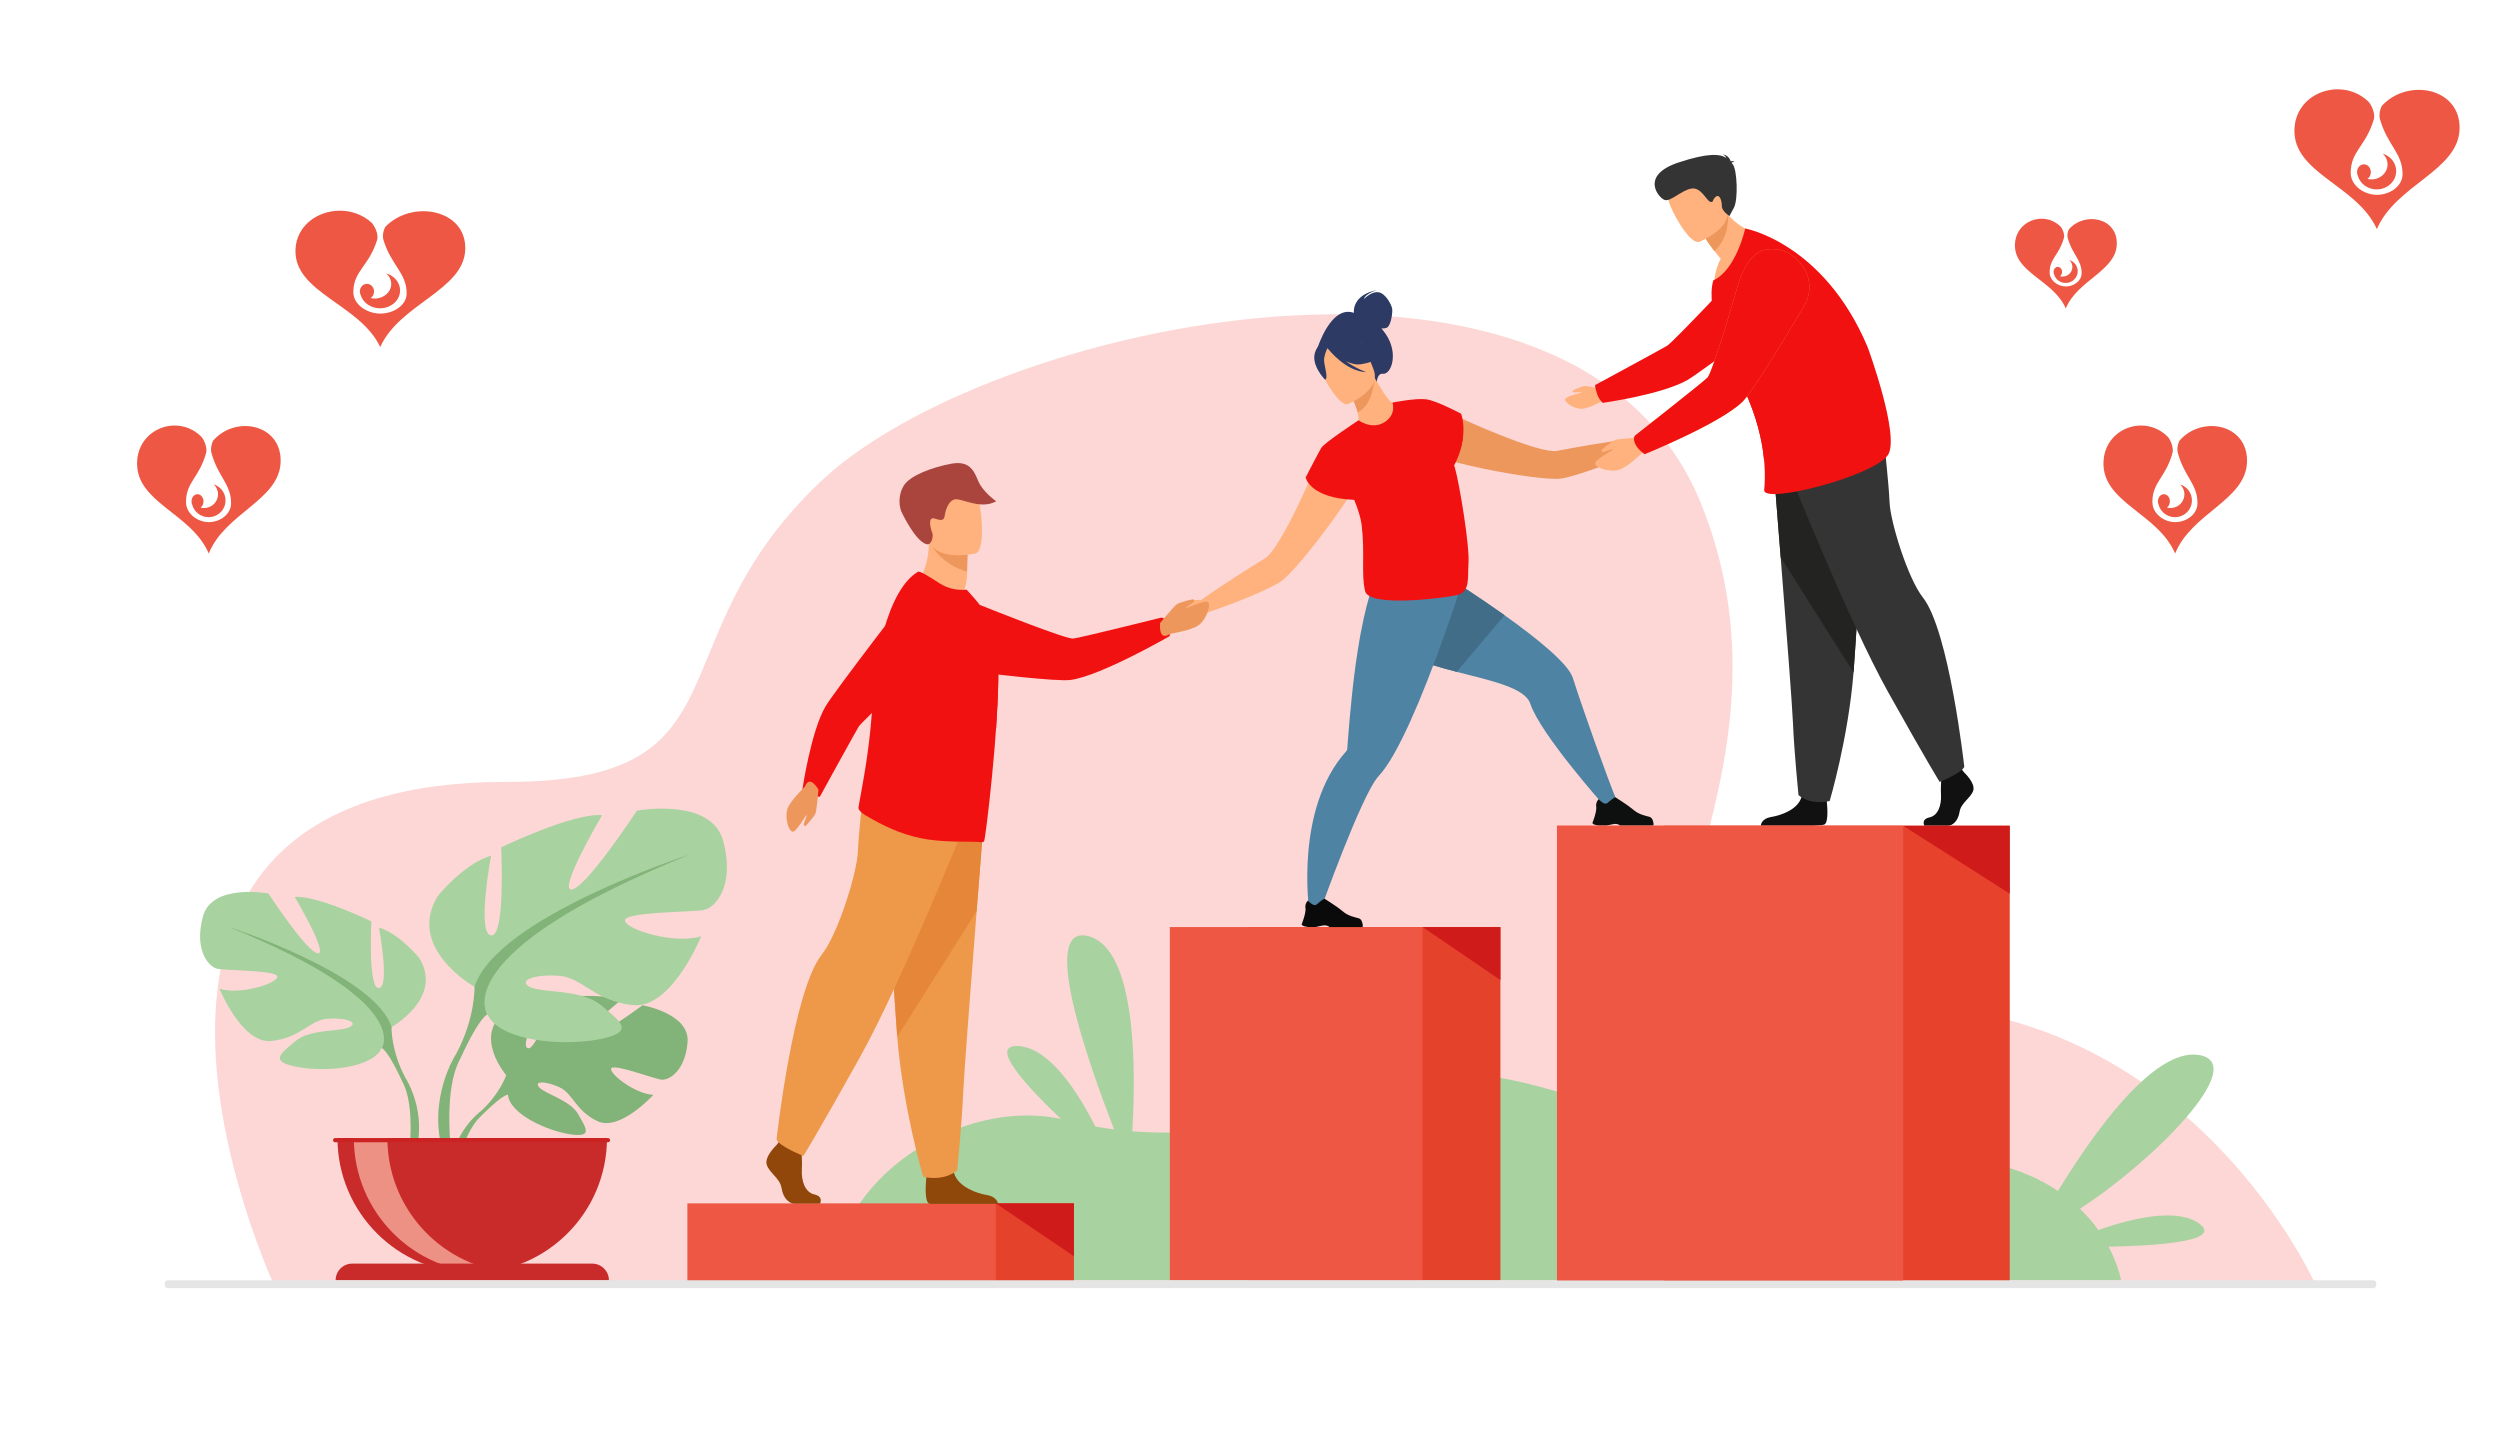 <svg width="2975" height="1700" viewBox="0 0 2975 1700" fill="none" xmlns="http://www.w3.org/2000/svg">
<g id="5236-ai 1" clip-path="url(#clip0_0_1)">
<path id="Vector" d="M327.6 1532.5C327.6 1532.5 44.9 930.5 602 930.5C896.4 930.5 775.1 765.3 975.3 574.2C1175.4 383 1875.3 230.3 2024.3 599.4C2173.3 968.5 1805.1 1248.8 2160.9 1200.7C2588.4 1142.9 2757.3 1532.5 2757.3 1532.5H327.6Z" fill="#EF120E" fill-opacity="0.17"/>
<path id="Vector_2" d="M2617.1 1456.1C2590.7 1436.8 2536.8 1449.8 2497 1463.7C2491.1 1455.4 2483.9 1446.8 2475.1 1438.4C2560.8 1383.2 2679.2 1265.4 2616.5 1255.4C2561.9 1246.8 2488.3 1352.8 2449 1417.3C2408.2 1389.8 2345.6 1369.6 2250 1376.6C2002 1394.8 1808.2 1234.8 1665.4 1288.2C1551.9 1330.6 1447.8 1354.4 1347.4 1346.2C1351.8 1272.9 1352.7 1129 1295.1 1114C1236.7 1098.9 1294 1262.4 1325.9 1344C1318.43 1343.07 1310.97 1341.93 1303.5 1340.6C1282.9 1299.9 1248.9 1246.6 1211.5 1244.8C1176.4 1243.1 1219.8 1291 1262.5 1331.5C1139.7 1305.8 994.1 1405.5 991.7 1523.5H2524C2524 1523.5 2521.3 1506.3 2509.2 1483.6C2568.5 1482.4 2645.7 1477 2617.1 1456.1Z" fill="#A8D29F"/>
<path id="Vector_3" d="M1484.8 1523.5H1785.5V1103.2H1484.8V1523.5Z" fill="#E5422C"/>
<path id="Vector_4" d="M1392.1 1523.5H1692.8V1103.2H1392.1V1523.5Z" fill="#ED5743"/>
<path id="Vector_5" d="M818 1532H1188V1432H818V1532Z" fill="#ED5743"/>
<path id="Vector_6" d="M1185 1529H1278V1432H1185V1529Z" fill="#E5422C"/>
<path id="Vector_7" d="M1692.8 1103.2L1785.5 1166.3V1103.2H1692.8Z" fill="#D01B1B"/>
<path id="Vector_8" d="M1185 1432L1278 1495V1432H1185Z" fill="#D01B1B"/>
<path id="Vector_9" d="M764.6 1196.3C764.6 1196.3 708.3 1238.1 697.4 1235.6C686.4 1233 738.5 1190.4 738.5 1190.4C718.9 1181 658 1186.9 658 1186.9C658 1186.9 637.7 1252.3 627.7 1247.2C617.7 1242 648.6 1190.2 648.6 1190.2C626.8 1188.8 600 1205 600 1205C563.4 1234 602.4 1279.5 602.4 1279.5C602.4 1279.5 594.9 1302 571.8 1322.6C571.8 1322.6 538.7 1347 536.4 1390.7L542.4 1391.2C542.4 1391.2 551.9 1350.5 569.2 1331.3C569.9 1330.6 570.9 1329.6 572.1 1328.4C574.9 1325.8 576.8 1323.8 578.2 1322.4C586.8 1314.1 598.7 1303.6 604.4 1302.5C604.4 1302.5 604.1 1301.5 604.1 1299.7C604.167 1300.57 604.267 1301.5 604.4 1302.5C606.3 1325.6 651 1345.7 678.5 1349.8C706 1353.9 697.5 1342.7 688 1325.9C678.5 1309.2 648.6 1301.7 641.7 1294C634.9 1286.2 649 1286.2 665.6 1293.8C682.1 1301.3 684.4 1321.5 711 1334.2C737.5 1346.9 777.5 1302.9 777.5 1302.9C756.3 1301.8 726.1 1278.8 727.2 1271.8C728.3 1264.7 778.5 1283.9 787.1 1284.8C795.7 1285.8 815.2 1275.1 818.2 1240.5C821.2 1205.9 764.6 1196.3 764.6 1196.3Z" fill="#82B378"/>
<path id="Vector_10" d="M465.9 1222.2C465.9 1222.2 528 1187.5 499 1140.2C499 1140.2 475.8 1111.3 451 1103.8C451 1103.8 464.2 1174.2 451 1175.9C437.7 1177.5 441.9 1096.4 441.9 1096.4C441.9 1096.4 376.5 1064.9 350.8 1067.4C350.8 1067.4 391.4 1136.1 378.1 1134.5C364.9 1132.8 319.3 1063.2 319.3 1063.2C319.3 1063.2 252.2 1050.8 241.5 1090.6C230.7 1130.3 248.1 1150.2 258 1152.7C268 1155.2 331.7 1154.3 330.1 1162.6C328.4 1170.9 285.4 1184.1 261.3 1176.7C261.3 1176.7 287.8 1242.1 322.6 1238.8C357.4 1235.5 368.2 1214 389.7 1212.3C411.2 1210.6 427 1216.4 416.2 1222.2C405.4 1228 369 1224.1 351.6 1238.9C334.2 1253.7 320.1 1262.8 352.4 1269.4C384.7 1276.1 442.7 1271.9 454.3 1247.1C465.9 1222.2 465.9 1222.2 465.9 1222.2Z" fill="#A8D29F"/>
<path id="Vector_11" d="M482.5 1282.7C465.1 1250.4 465.9 1222.2 465.9 1222.2C446 1159.3 272.1 1103 272.1 1103C493.2 1192.4 454.3 1247.1 454.3 1247.1C460.3 1250.6 469.2 1267.1 475.4 1279.9C476.3 1282 477.7 1285 479.8 1289.1C480.6 1290.9 481.3 1292.4 481.7 1293.5C493.1 1322 487.1 1371.1 487.1 1371.1L494 1373C509.3 1323.4 482.5 1282.7 482.5 1282.7Z" fill="#82B378"/>
<path id="Vector_12" d="M564.7 1174.3C564.7 1174.3 482.8 1128.4 521 1066.2C521 1066.2 551.6 1028 584.4 1018.2C584.4 1018.2 566.9 1110.9 584.4 1113.1C601.8 1115.3 596.4 1008.3 596.4 1008.3C596.4 1008.3 682.6 966.8 716.5 970.1C716.5 970.1 663 1060.7 680.4 1058.5C697.9 1056.4 757.9 964.7 757.9 964.7C757.9 964.7 846.4 948.3 860.6 1000.7C874.8 1053.1 851.8 1079.3 838.7 1082.6C825.6 1085.8 741.6 1084.7 743.7 1095.7C745.9 1106.6 802.7 1124 834.4 1114.2C834.4 1114.2 799.4 1200.5 753.6 1196.1C707.7 1191.7 693.5 1163.3 665.1 1161.2C636.8 1159 616 1166.6 630.2 1174.3C644.4 1181.9 692.4 1176.8 715.4 1196.3C738.3 1215.8 756.9 1227.8 714.3 1236.5C671.7 1245.2 595.3 1239.8 580 1207C564.7 1174.3 564.7 1174.3 564.7 1174.3Z" fill="#A8D29F"/>
<path id="Vector_13" d="M820.2 1017.1C820.2 1017.1 590.9 1091.3 564.7 1174.3C564.7 1174.3 565.8 1211.4 542.9 1254C542.9 1254 507.5 1307.6 527.7 1373L536.8 1370.6C536.8 1370.6 528.8 1305.7 543.8 1268.2C544.4 1266.8 545.3 1264.8 546.4 1262.4C549.2 1257 551 1253.1 552.2 1250.2C560.4 1233.4 572.1 1211.6 580 1207C580 1207 528.7 1135 820.2 1017.1Z" fill="#82B378"/>
<path id="Vector_14" d="M562 1514.7C650.5 1514.7 722.3 1442.9 722.3 1354.3H401.6C401.6 1442.9 473.4 1514.7 562 1514.7Z" fill="#C92B2B"/>
<path id="Vector_15" d="M601.4 1513.5C594.867 1514.3 588.233 1514.7 581.5 1514.7C492.9 1514.7 421.1 1442.9 421.1 1354.3H461C461 1436.2 522.2 1503.7 601.4 1513.5Z" fill="#EE9185"/>
<path id="Vector_16" d="M704.8 1503.7H419.1C408.2 1503.7 399.4 1512.6 399.4 1523.5H724.6C724.6 1512.6 715.7 1503.7 704.8 1503.7Z" fill="#C92B2B"/>
<path id="Vector_17" d="M723.5 1354.3H398.8C397.4 1354.3 396.3 1355.4 396.3 1356.8C396.3 1358.2 397.4 1359.3 398.8 1359.3H723.5C724.9 1359.3 726 1358.2 726 1356.8C726 1355.4 724.9 1354.3 723.5 1354.3Z" fill="#CB2323"/>
<path id="Vector_18" d="M1961.1 509.8C1956.5 509.1 1942.5 522 1942.5 522C1912.6 525.5 1868.8 533.4 1853.1 536.5C1841.9 538.6 1811.9 528.4 1782.6 516.6C1747.7 502.6 1713.8 486.5 1713.8 486.5C1694.5 485.5 1672.5 520.8 1711.8 543.3C1717.7 546.7 1740.3 552.5 1766.2 557.9C1801.9 565.2 1844.2 571.6 1858.5 569.4C1875.2 566.8 1922.5 549.5 1950.6 536.3C1950.6 536.3 1950.63 536.267 1950.7 536.2C1950.77 536.133 1950.87 536.1 1951 536.1C1952.7 535.3 1959.6 532.2 1964.2 532.5C1969.4 532.8 1981.2 523.2 1981.5 520.6C1981.9 518 1965.8 510.5 1961.1 509.8Z" fill="#ED975D"/>
<path id="Vector_19" d="M1924.6 954.5L1908.1 957.8C1908.1 957.8 1832.8 873.1 1821.1 837.5C1814.9 818.5 1775.1 810.2 1733.5 799.5C1697.4 790.1 1659.8 778.8 1641.9 756.8C1603.3 709.6 1666.1 651.5 1666.1 651.5C1666.1 651.5 1732.8 691.2 1790.4 732.1C1830.6 760.8 1866.4 790 1871.7 806.8C1884.8 847.8 1912.6 925.5 1924.6 954.5Z" fill="#4F83A4"/>
<path id="Vector_20" d="M1902.6 982.4H1911.8C1914.9 981.9 1917.2 981 1920.4 980.6C1925.2 980 1927.5 981.9 1927.9 982.4C1927.97 982.467 1928 982.5 1928 982.5H1967.3C1968.3 981.1 1967.4 977.8 1966.5 975.4C1965.8 973.8 1964.5 972.5 1962.8 972C1958.6 970.8 1950.4 969.7 1942.8 962.9C1938.6 959.1 1922.4 948.8 1922.4 948.8H1922.3C1921.9 948.8 1920.2 949.3 1912.8 955.6C1909 958.8 1902.5 951 1902.5 951C1902.5 951 1901.3 952 1900.4 953.9C1899.7 955.4 1899.1 957.5 1899.5 960C1900.1 963.5 1898.2 970.1 1896.7 974.6C1895.8 977.3 1895 979.2 1895 979.2C1895 979.2 1894.6 981.4 1902.6 982.4Z" fill="#0E0F0F"/>
<path id="Vector_21" d="M1790.4 732.1L1733.5 799.5C1697.4 790.1 1659.8 778.8 1641.9 756.8C1603.3 709.6 1666.1 651.5 1666.1 651.5C1666.1 651.5 1732.8 691.2 1790.4 732.1Z" fill="#426D88"/>
<path id="Vector_22" d="M1738.7 697C1738.7 697 1734.1 711.4 1726.7 733.1C1717.3 760.6 1703.2 799.7 1688 836C1684.6 844 1681.2 851.8 1677.8 859.4C1665.1 887.3 1652.2 911.2 1640.7 923.4C1620.2 945.2 1570.4 1085.8 1570.4 1085.8L1557.9 1082.4C1557.9 1082.4 1540.6 962.3 1602 894C1602.6 893.3 1603.2 892.5 1603.2 891.5C1604 881.4 1607 836.1 1613.3 790.2C1614.9 778.9 1616.7 767.7 1618.6 756.8C1618.73 756.133 1618.87 755.467 1619 754.8C1628.4 704.8 1637.3 682.5 1648.8 671.4L1733.7 695.5L1738.7 697Z" fill="#4F83A4"/>
<path id="Vector_23" d="M1556.5 1103.1H1565.8C1568.9 1102.6 1571.2 1101.7 1574.4 1101.3C1579.2 1100.6 1581.4 1102.6 1581.9 1103.1C1581.97 1103.17 1582 1103.2 1582 1103.2H1621.3C1622.3 1101.8 1621.4 1098.5 1620.4 1096.1C1619.8 1094.4 1618.4 1093.2 1616.7 1092.7C1612.6 1091.5 1604.3 1090.4 1596.8 1083.6C1592.6 1079.8 1576.3 1069.5 1576.3 1069.5C1575.9 1069.5 1574.2 1070 1566.8 1076.3C1563 1079.5 1556.5 1071.7 1556.5 1071.7C1556.5 1071.7 1555.3 1072.7 1554.4 1074.6C1553.6 1076.1 1553.1 1078.1 1553.5 1080.6C1554.1 1084.2 1552.2 1090.8 1550.7 1095.2C1549.8 1097.9 1549 1099.9 1549 1099.9C1549 1099.9 1548.6 1102.1 1556.5 1103.1Z" fill="#0A0A0B"/>
<path id="Vector_24" d="M1574.7 533.7C1574.7 533.7 1560.5 568.4 1544.2 602.3C1530.4 630.7 1515.1 658.4 1505.4 664.4C1491.7 672.7 1454 696.3 1429.6 713.9C1429.6 713.9 1410.5 713.7 1407.6 717.4C1404.6 721 1397.8 737.5 1399.7 739.1C1401.7 740.8 1416.9 740 1420.6 736.2C1423.8 732.9 1431 730.6 1432.7 730C1432.83 730 1432.97 729.967 1433.1 729.9C1462.9 720.8 1509.4 701.7 1523.6 692.4C1535.7 684.4 1562.6 651.2 1584.1 621.7C1599.7 600.3 1612.4 580.8 1614.5 574.3C1628.4 531.3 1588.4 520 1574.7 533.7Z" fill="#FFB27D"/>
<path id="Vector_25" d="M1649 397.5C1647.33 395.033 1645.63 392.833 1643.9 390.9C1646 391 1648.3 390.8 1650.2 390C1655.2 387.9 1657.4 372.1 1656.7 367.4C1655.9 362.7 1649 349.1 1640.5 347.8C1631.9 346.4 1623.1 355.9 1623.1 355.9C1624.7 349.1 1639.1 345.1 1639.1 345.1C1609.4 350.6 1610.9 370.5 1611.1 372.3C1583.9 362.6 1567.9 413.9 1567.9 413.9L1638.4 455.4C1638.4 455.4 1638.6 444.1 1645.4 444.8C1655.9 446 1664.6 420.2 1649 397.5Z" fill="#2C3A64"/>
<path id="Vector_26" d="M1653.5 505.1C1637.3 512.7 1615.8 501.8 1615.9 501.6C1617.3 500.2 1616.8 496.1 1615.6 490.7C1614.3 485 1611.3 477.2 1605.7 468C1604.6 466 1603.4 464.1 1602 462L1603.9 461.3L1635.3 448.7C1635.3 448.7 1640.4 457.8 1645.7 466.1C1650.3 473.1 1655 479.3 1657.1 479.1C1657.2 479 1678 493.3 1653.5 505.1Z" fill="#FFB27D"/>
<path id="Vector_27" d="M1635.3 451.8C1634.5 463 1630.7 483.3 1615.6 490.7C1614.3 485 1611.3 477.2 1605.7 468L1635.3 451.8Z" fill="#ED975D"/>
<path id="Vector_28" d="M1603.9 480.8C1603.9 480.8 1644.8 464.6 1634.4 439.3C1624 413.9 1622.2 394.8 1595.6 404C1569 413.2 1568 425 1569.4 434.3C1570.8 443.6 1593 484.3 1603.9 480.8Z" fill="#FFB27D"/>
<path id="Vector_29" d="M1619.2 433.5C1638.1 430.8 1643.6 423.2 1643.6 423.2C1643.6 423.2 1626.2 418.2 1616 401.1C1616 401.1 1594.7 394 1579 406C1578 407.2 1577.3 408.7 1577 410.4C1573.4 409.2 1567.9 409.5 1564.8 419.7C1560.1 435 1576.8 451.8 1576.8 451.8C1580.9 450.6 1576.3 437 1575.7 429.7C1575.2 424.3 1578.1 417.5 1579.7 414.2C1581.7 416.8 1601.6 441.9 1626 442.9C1626 442.9 1613.1 438.4 1601.4 429.7C1607.2 432.5 1613.4 434.3 1619.2 433.5Z" fill="#2C3A64"/>
<path id="Vector_30" d="M1731.5 557.3C1731.1 556.1 1730.7 554.833 1730.3 553.5C1736.4 541.9 1739.4 531.4 1740.7 522.6C1743.4 503.8 1738.7 492.3 1738.7 492.3C1738.7 492.3 1710.3 477.2 1697.8 475.3C1697.73 475.3 1697.67 475.3 1697.6 475.3C1697.47 475.233 1697.3 475.2 1697.1 475.2C1684.5 473.5 1657 479.1 1657 479.1C1657 479.1 1662.3 493.1 1647.4 502.5C1632.5 511.9 1616.6 500.1 1616.6 500.1C1616.07 500.433 1615.57 500.8 1615.1 501.2C1615.1 501.2 1575.8 527 1572.3 533C1568.8 538.9 1553.7 568.2 1553.7 568.2C1553.7 568.2 1558.5 592.8 1611.5 594.8C1615.8 605.4 1619.2 615.7 1620.3 624.3C1624.5 657.7 1619.6 684 1624.5 703.5C1629.4 723 1717.8 711.9 1733.9 708.1C1749.9 704.4 1746.3 687.3 1747.5 670.7C1749.1 649.8 1736.7 575.7 1731.5 557.3Z" fill="#F21111"/>
<path id="Vector_31" d="M1740.7 522.6C1739.4 531.5 1736.4 542 1730.3 553.7C1728.9 547.5 1723.2 525.1 1714.1 514.9C1714.1 514.9 1729.5 516.3 1740.7 522.6Z" fill="#F21111"/>
<path id="Vector_32" d="M1090.4 695.3C1090.4 695.3 1114.1 723.4 1144.2 711.6C1144.2 711.6 1150.7 695.9 1150.8 684.4C1150.8 682.933 1150.8 681.533 1150.8 680.2C1151 667.2 1151.4 659.9 1151.4 659.9C1150 659.3 1105.3 641 1105.4 642.5C1106.1 677.7 1090.4 695.3 1090.4 695.3Z" fill="#FFB27D"/>
<path id="Vector_33" d="M1109.9 650.9C1114.2 658.9 1129 674.5 1150.8 680.2C1151 667.2 1151.4 659.9 1151.4 659.9C1150.2 659.6 1108.6 648.5 1109.9 650.9Z" fill="#ED975D"/>
<path id="Vector_34" d="M1187.9 811.3C1187.6 828 1186.7 846.7 1185.4 865.7C1185.27 866.833 1185.17 867.967 1185.1 869.1C1120.5 828.7 1110.6 754.7 1110.6 754.7C1142.3 756.1 1167.6 763.4 1187 773.8C1188 784 1188.2 796.9 1187.9 811.3Z" fill="#F21111"/>
<g id="Homen1">
<path id="h1sapato_direito" d="M975.8 1432.3H945.4C939 1432.3 931.9 1425.8 930.1 1414C928.3 1402.1 915.2 1395.6 912.4 1385.9C909.5 1376.2 924.1 1362.6 924.1 1362.6L926.5 1359.4L929.1 1356.1L953.2 1361.8C953.2 1361.8 953.8 1367.7 954.1 1375.1C954.4 1380.4 954.5 1386.6 954.2 1392C953.5 1405 957.8 1418.9 969.2 1421.4C980.5 1424 975.8 1432.3 975.8 1432.3Z" fill="#91470A"/>
<path id="h1sapato_esquerdo" d="M1187.8 1432.6H1107.1C1106.3 1432.47 1105.73 1432.3 1105.4 1432.1C1100 1429.3 1101.7 1408.1 1102.3 1401.5C1102.4 1400.3 1102.5 1399.6 1102.5 1399.6C1102.5 1399.6 1130.9 1376.2 1134.8 1394.1C1134.93 1394.63 1135.07 1395.2 1135.2 1395.8C1140.2 1412.5 1162.2 1420.1 1174.9 1422.2C1184.6 1423.9 1187.1 1429.7 1187.8 1432.6Z" fill="#90470A"/>
<path id="h1perna_esquerda" d="M1171.5 965.9C1171.5 965.9 1167.2 1019.6 1162.2 1084.3C1155.3 1172.1 1147 1280 1146.2 1300.4C1144.7 1335.9 1139.1 1392.6 1139.1 1392.6C1139.1 1392.6 1125.6 1406.1 1098.6 1400.4C1098.6 1400.4 1074.6 1319.4 1067.7 1233.7C1067.63 1232.3 1067.53 1230.87 1067.4 1229.4C1061 1142.2 1051.1 958.4 1051.1 958.4L1171.5 965.9Z" fill="#EE9849"/>
<path id="h1perna_esquerda2" d="M1171.5 965.9C1171.5 965.9 1167.2 1019.6 1162.2 1084.3L1067.7 1233.7C1067.63 1232.3 1067.53 1230.87 1067.4 1229.4C1061 1142.2 1051.1 958.4 1051.1 958.4L1171.5 965.9Z" fill="#E58638"/>
<path id="h1perna_direita" d="M1151.8 972.2C1151.8 972.2 1074.1 1167 1023.1 1258.5C972 1350.1 956 1375.6 956 1375.6C956 1375.6 926.7 1363.9 924.1 1355.9C924.1 1355.9 943.6 1179.2 977.8 1136.1C997.2 1111.8 1019.9 1038.8 1020.9 1013.2C1022 987.7 1027.9 937.1 1027.9 937.1L1151.8 972.2Z" fill="#EE9849"/>
<path id="h1braco_direito" d="M965.6 946C974.2 948.7 975.6 948.1 975.6 948.1C975.6 948.1 1017.5 871.9 1021.7 864.9C1025.9 858 1110.6 779.5 1110.6 779.5L1088.8 698.4C1088.8 698.4 992.6 823 982.2 840.9C965 870.5 954.9 939.1 954.9 939.1C954.9 939.1 958.9 943.8 965.6 946Z" fill="#F21111"/>
<path id="h1tronco" d="M1187.9 811.3C1187.6 828 1186.7 846.7 1185.4 865.7C1185.27 866.833 1185.17 867.967 1185.1 869.1C1184.3 880.9 1183.4 892.7 1182.3 904.2C1181.9 908.8 1181.47 913.367 1181 917.9L1180.9 918.5C1180.9 920.1 1180.7 922 1180.5 923.6C1176.3 966.7 1171.8 1000.8 1171 1001.3C1170 1002 1168.9 1002.3 1167.7 1002.2C1156.4 1000.8 1122.6 1003.3 1095 997.3C1071.7 992.4 1051.6 983.1 1030.4 970.5C1027.5 968.8 1021.1 964.4 1021.6 961.1C1022.1 957.5 1023.1 952.2 1024.3 945.6C1028.5 922.7 1035.7 883.2 1038.2 837.1C1038.67 828.433 1039.37 819.933 1040.3 811.6C1042.6 789.9 1046.4 769.2 1051.5 750.8C1061 716.7 1074.9 690.6 1092.4 680.4C1094.7 679.1 1106.9 686.9 1118.2 694.2C1128.6 700.8 1139.6 702.7 1150.3 701.7L1159.6 712.1C1171 725.3 1183.1 742.9 1186.4 767.9C1186.67 769.767 1186.87 771.733 1187 773.8C1188 784 1188.2 796.9 1187.9 811.3Z" fill="#F21111"/>
<path id="h1braco_esquerdo" d="M1390.3 743.4C1387 734.4 1381.8 735 1381.8 735C1381.8 735 1285.8 758.9 1277.1 759.9C1268.5 760.9 1173.7 722.9 1173.7 722.9C1173.7 722.9 1136.4 706.1 1118.9 721.4C1103.7 734.7 1103 751.6 1106.6 765.7C1110.8 782.5 1125.1 795 1142.3 797.2C1181 802.1 1258.2 811.4 1274.3 809.1C1310.3 804.1 1391.9 757 1391.9 757C1391.9 757 1392.9 750.5 1390.3 743.4Z" fill="#F21111"/>
<path id="rosto" d="M1160.8 658.6C1160.8 658.6 1110.5 670.4 1103.6 639C1096.8 607.5 1085.6 587.9 1117.5 579C1149.3 570.1 1158.2 580.8 1163 590.7C1167.8 600.6 1173.7 654.7 1160.8 658.6Z" fill="#FFB27D"/>
<path id="cabelo" d="M1105.4 647.5C1104.7 648 1093.9 651.3 1073.4 610.5C1070.1 604.1 1068 590.2 1075.5 577.9C1083 565.7 1109.5 556.1 1131.6 551.9C1153.7 547.7 1159 560.1 1164.2 572.6C1169.7 585.7 1185.5 596.5 1185.5 596.5C1166.4 607.2 1143.5 591.9 1135.5 594.4C1127.6 596.9 1124.8 609.5 1124.2 613.5C1123.6 617.5 1122.6 620.8 1112.7 617.2C1102.7 613.7 1108.1 631.4 1109.7 634.8C1109.7 634.8 1111.1 643.8 1105.4 647.5Z" fill="#A9453D"/>
<path id="mao_direita" d="M974 939.8C974 939.8 971.9 964.1 970.5 967.9C969 971.6 959.2 983.2 958 983C956.9 982.8 956.2 981.9 956.8 979.6C957.4 977.2 960.8 969.9 959.7 970.1C958.6 970.3 947.4 990.8 942.9 989.7C938.4 988.5 934 973.9 936.7 963.6C939.4 953.3 957.4 937.2 958.1 935.5C964 921.4 974 939.8 974 939.8Z" fill="#ED975D"/>
<path id="mao_esquerda" d="M1380.5 741.4C1380.5 741.4 1397 721.4 1400.5 719C1404.1 716.7 1419.7 712.5 1420.6 713.4C1421.4 714.2 1421.5 715.4 1419.6 717.1C1417.6 718.8 1410.3 723.1 1411.3 723.6C1412.4 724.1 1434.6 713 1437.8 716.8C1441 720.5 1436 735.8 1427.4 743.2C1418.8 750.5 1393.3 753.7 1391.7 754.7C1378.1 763.4 1380.5 741.4 1380.5 741.4Z" fill="#ED975D"/>
</g>
<path id="Vector_35" d="M2337.5 919.4C2337.5 919.4 2350.8 931.8 2348.2 940.6C2345.6 949.4 2333.6 955.2 2331.9 966C2330.3 976.7 2323.8 982.6 2317.9 982.6C2312.1 982.6 2290 982.6 2290 982.6C2290 982.6 2285.7 975 2296.1 972.7C2306.5 970.5 2310.4 957.8 2309.8 946.1C2309.1 934.4 2310.8 918.8 2310.8 918.8L2332.9 913.6L2337.5 919.4Z" fill="#111112"/>
<path id="Vector_36" d="M2171.1 981.1C2169.8 981.8 2165 982.3 2158.5 982.6H2095.3C2095.5 980.7 2097 974 2107.3 972.3C2119 970.4 2139.2 963.7 2143.7 948.7C2143.9 948.233 2144.03 947.767 2144.1 947.3C2147.7 931.3 2173.7 952.1 2173.7 952.1C2173.7 952.1 2173.8 952.8 2173.9 953.9C2174.5 959.7 2176.1 978.6 2171.1 981.1Z" fill="#111112"/>
<path id="Vector_37" d="M2110.4 554.5C2110.4 554.5 2114.4 603.9 2119 663.2C2125.4 743.8 2133 842.7 2133.7 861.5C2135 894 2140.2 946.1 2140.2 946.1C2140.2 946.1 2152.6 958.5 2177.3 953.2C2177.3 953.2 2199.4 878.9 2205.7 800.3C2205.77 798.967 2205.87 797.667 2206 796.4C2211.8 716.3 2220.9 547.7 2220.9 547.7L2110.4 554.5Z" fill="#343434"/>
<path id="Vector_38" d="M2110.4 554.5C2110.4 554.5 2114.4 603.9 2119 663.2L2205.7 800.3C2205.77 798.967 2205.87 797.667 2206 796.4C2211.8 716.3 2220.9 547.7 2220.9 547.7L2110.4 554.5Z" fill="#232322"/>
<path id="Vector_39" d="M2128.5 560.4C2128.5 560.4 2199.8 739.1 2246.6 823.1C2293.5 907 2308.2 930.5 2308.2 930.5C2308.2 930.5 2335 919.7 2337.5 912.4C2337.5 912.4 2319.5 750.3 2288.1 710.8C2270.4 688.4 2249.6 621.4 2248.6 598C2247.6 574.6 2242.3 528.2 2242.3 528.2L2128.5 560.4Z" fill="#343434"/>
<path id="Vector_40" d="M1908.6 463.5C1908.6 463.5 1889.3 459.1 1886.1 459.3C1882.8 459.5 1871.4 464.3 1871.3 465.2C1871.1 466.1 1871.7 466.9 1873.6 467C1875.6 467.1 1882.1 466.3 1881.7 467.1C1881.2 467.9 1862.6 471.5 1862.4 475.3C1862.2 479 1872.4 486 1881 486.5C1889.7 487 1906.6 476.9 1908.1 476.8C1920.4 475.7 1908.6 463.5 1908.6 463.5Z" fill="#FFB27D"/>
<path id="Vector_41" d="M1900.4 468.4C1897.6 459.6 1898.2 458.2 1898.2 458.2C1898.2 458.2 1976.6 415.8 1983.8 411.5C1991 407.2 2072 321 2072 321L2154.9 343.8C2154.9 343.8 2026.5 441.6 2008.1 452.2C1977.7 469.6 1907.3 479.4 1907.3 479.4C1907.3 479.4 1902.5 475.3 1900.4 468.4Z" fill="#F21111"/>
<path id="Vector_42" d="M2097.1 279.1C2097.1 279.1 2068 330.3 2039.6 336.9C2039.6 336.9 2040.8 319.8 2047.7 308C2044.83 304.667 2042.33 301.6 2040.2 298.8C2033.1 289.7 2029.7 284 2029.7 284L2039.3 258.1L2045.9 240.5C2049 246.2 2052.5 251.1 2056.1 255.3C2074.7 276.7 2097.1 279.1 2097.1 279.1Z" fill="#FFB27D"/>
<path id="Vector_43" d="M2056.1 255.3C2056.1 255.3 2059.5 280.9 2040.2 298.8C2033.1 289.7 2029.7 284 2029.7 284L2039.3 258.1C2049.6 255 2056.1 255.3 2056.1 255.3Z" fill="#ED975D"/>
<path id="Vector_44" d="M2022 287.8C2022 287.8 2065.4 270.9 2054.5 244C2043.5 217.1 2041.7 196.8 2013.5 206.5C1985.3 216.1 1984.1 228.6 1985.6 238.5C1987.1 248.3 2010.4 291.5 2022 287.8Z" fill="#FFB27D"/>
<path id="Vector_45" d="M2246.5 541.7C2228.9 566.9 2097.9 600.6 2099.4 583.1C2100 576.4 2100.8 564.7 2099.4 548.7C2099.07 544.967 2098.6 541 2098 536.8C2094.7 513.9 2086.8 484.4 2069.1 450.3C2067.83 447.767 2066.47 445.2 2065 442.6C2057.8 429.4 2051.6 415.4 2046.8 401.7C2037.8 375.5 2034.1 350.4 2038.7 334C2038.7 333.933 2038.73 333.833 2038.8 333.7C2066.1 321.1 2076.8 271.9 2076.8 271.9C2076.8 271.9 2170.2 288.7 2222.6 413.3C2222.6 413.3 2261.7 519.7 2246.5 541.7Z" fill="#F21111"/>
<path id="Vector_46" d="M2099.4 548.7C2099.07 544.967 2098.6 541 2098 536.8C2094.7 513.9 2086.8 484.4 2069.1 450.3C2072.2 431.9 2076.3 416.7 2080.9 409.8C2099.6 381.9 2110.4 377.5 2110.4 377.5C2110.4 377.5 2138.4 495.4 2099.4 548.7Z" fill="#F21111"/>
<path id="Vector_47" d="M1952.1 520.7C1952.1 520.7 1926.2 522 1922.2 523.5C1918.2 524.9 1905.6 534.9 1905.8 536.2C1905.9 537.4 1906.8 538.1 1909.4 537.6C1911.9 537 1919.7 533.7 1919.5 534.8C1919.2 536 1897.1 547.2 1898.2 552C1899.3 556.8 1914.6 561.9 1925.6 559.4C1936.6 556.9 1954.4 538.2 1956.1 537.6C1971.2 531.8 1952.1 520.7 1952.1 520.7Z" fill="#FFB27D"/>
<path id="Vector_48" d="M1947.2 530.5C1942 522.1 1945.8 518.3 1945.8 518.3C1945.8 518.3 2025.6 455.7 2031.9 449.4C2038.2 443.1 2067.2 342.5 2067.2 342.5C2067.2 342.5 2077.1 301.8 2100.5 297.3C2120.8 293.4 2134.9 303.4 2144 315.2C2155 329.3 2156.1 348.6 2147 363.9C2126.6 398.3 2085.4 466.5 2073.4 478.2C2046.7 504.1 1957.2 540.4 1957.2 540.4C1957.2 540.4 1951.3 537 1947.2 530.5Z" fill="#EE9849"/>
<path id="Vector_49" d="M1947.2 530.5C1942 522.1 1945.8 518.3 1945.8 518.3C1945.8 518.3 2025.6 455.7 2031.9 449.4C2038.2 443.1 2067.2 342.5 2067.2 342.5C2067.2 342.5 2077.1 301.8 2100.5 297.3C2120.8 293.4 2134.9 303.4 2144 315.2C2155 329.3 2156.1 348.6 2147 363.9C2126.6 398.3 2085.4 466.5 2073.4 478.2C2046.7 504.1 1957.2 540.4 1957.2 540.4C1957.2 540.4 1951.3 537 1947.2 530.5Z" fill="#F21111"/>
<path id="Vector_50" d="M2060.7 194C2061 193.4 2061.9 192.8 2064.1 192.1C2064.1 192.1 2062 191.4 2059.7 192C2058.5 189 2055.5 183.9 2049.9 183.9C2049.9 183.9 2053.1 184.7 2054.3 187.9C2046.7 183.1 2032.6 181.7 1997.3 193.4C1950.8 208.9 1974 235.9 1981.1 238C1988.1 240.2 2001.1 226.3 2012.8 224.4C2024.4 222.5 2030.7 238.8 2035.2 240.1C2039.6 241.5 2037.1 237.8 2041.8 234.1C2046.4 230.4 2049.1 239.1 2049 245.2C2048.9 251.3 2058 257.1 2058 257.1C2058 257.1 2058 257.1 2063.3 247.3C2068.6 237.6 2067.2 202.1 2062.1 195.7C2061.63 195.167 2061.17 194.6 2060.7 194Z" fill="#343434"/>
<path id="Vector_51" d="M2824.2 1532.9H199.6C197.7 1532.9 196.1 1531.3 196.1 1529.4V1526.9C196.1 1525 197.7 1523.5 199.6 1523.5H2824.2C2826.1 1523.5 2827.7 1525 2827.7 1526.9V1529.4C2827.7 1531.3 2826.1 1532.9 2824.2 1532.9Z" fill="#E5E5E5"/>
<path id="Vector_52" d="M1979.8 982.6V1523.5H2391.6V982.6H1979.8Z" fill="#E6422C"/>
<g id="Vector_53">
<path d="M1852.8 982.6V1523.5H2264.7V982.6H1852.8Z" fill="#ED5743"/>
<path d="M1852.8 982.6V1523.5H2264.7V982.6H1852.8Z" fill="#ED5743"/>
</g>
<g id="game-icons:heart-drop">
<path id="Vector_54" d="M2547.77 506.384C2525.47 506.424 2504.03 522.988 2503.14 549.902C2501.55 598.22 2567.88 610.458 2588.41 658.691C2607.84 610.463 2672.42 595.315 2673.94 549.902C2675.46 504.602 2620.21 493.557 2593.49 524.51C2590.91 530.053 2590.7 535.594 2591.53 538.649C2599.39 567.678 2614.98 575.678 2614.98 598.799C2614.98 611.88 2602.05 621.339 2588.43 621.339C2575.11 621.339 2561.34 611.217 2561.34 597.441C2561.34 573.342 2577.22 568.668 2585.39 538.525C2586.35 534.963 2584.89 526.77 2580.1 520.208C2580.09 520.197 2580.08 520.187 2580.06 520.175C2570.84 510.681 2559.19 506.363 2547.77 506.384H2547.77ZM2594.39 576.483C2597.51 579.451 2599.45 583.615 2599.45 588.231C2599.45 597.239 2592.07 604.538 2582.96 604.538C2581.48 604.538 2580.05 604.346 2578.69 603.988C2580.78 602.496 2582.18 599.763 2582.18 596.642C2582.18 591.924 2578.97 588.107 2575.04 588.107C2571.1 588.107 2567.91 591.924 2567.91 596.642C2567.91 598.117 2568.22 599.509 2568.77 600.719C2571.08 609.209 2578.88 615.42 2588.22 615.42C2599.39 615.42 2608.38 606.529 2608.38 595.474C2608.39 591.25 2607.04 587.131 2604.52 583.717C2602.01 580.302 2598.46 577.769 2594.39 576.483H2594.39Z" fill="#ED5743"/>
</g>
<path id="Vector_55" d="M2391.6 982.6V1063.5L2264.7 982.6H2391.6Z" fill="#D01B1B"/>
<g id="game-icons:heart-drop_2">
<path id="Vector_56" d="M207.766 506.384C185.47 506.424 164.026 522.988 163.139 549.902C161.548 598.22 227.882 610.458 248.409 658.691C267.841 610.463 332.417 595.315 333.939 549.902C335.457 504.602 280.208 493.557 253.494 524.51C250.909 530.053 250.703 535.594 251.531 538.649C259.393 567.678 274.984 575.678 274.984 598.799C274.984 611.88 262.048 621.339 248.431 621.339C235.114 621.339 221.344 611.217 221.344 597.441C221.344 573.342 237.224 568.668 245.389 538.525C246.353 534.963 244.887 526.77 240.098 520.208C240.087 520.197 240.075 520.187 240.064 520.175C230.844 510.681 219.193 506.363 207.766 506.384H207.766ZM254.391 576.483C257.507 579.451 259.454 583.615 259.454 588.231C259.454 597.239 252.066 604.538 242.96 604.538C241.485 604.538 240.052 604.346 238.691 603.988C240.775 602.496 242.176 599.763 242.176 596.642C242.176 591.924 238.973 588.107 235.035 588.107C231.097 588.107 227.906 591.924 227.906 596.642C227.906 598.117 228.22 599.509 228.769 600.719C231.082 609.209 238.878 615.42 248.215 615.42C259.39 615.42 268.377 606.529 268.377 595.474C268.388 591.25 267.037 587.131 264.523 583.717C262.008 580.302 258.459 577.769 254.391 576.483H254.391Z" fill="#ED5743"/>
</g>
<g id="game-icons:heart-drop_3">
<path id="Vector_57" d="M404.412 250.713C378.04 250.756 352.676 268.401 351.628 297.069C349.745 348.538 428.205 361.575 452.484 412.953C475.468 361.58 551.848 345.444 553.648 297.069C555.444 248.815 490.096 237.049 458.499 270.021C455.441 275.926 455.197 281.828 456.176 285.082C465.476 316.005 483.917 324.527 483.917 349.156C483.917 363.089 468.616 373.166 452.51 373.166C436.758 373.166 420.471 362.384 420.471 347.709C420.471 322.038 439.254 317.059 448.911 284.95C450.053 281.157 448.318 272.429 442.654 265.439C442.641 265.427 442.627 265.416 442.613 265.404C431.708 255.29 417.928 250.691 404.412 250.713H404.412ZM459.56 325.384C463.245 328.546 465.548 332.981 465.548 337.899C465.548 347.494 456.81 355.268 446.038 355.268C444.294 355.268 442.599 355.064 440.99 354.683C443.454 353.094 445.112 350.182 445.112 346.858C445.112 341.832 441.323 337.766 436.666 337.766C432.008 337.766 428.233 341.832 428.233 346.858C428.233 348.429 428.604 349.911 429.254 351.201C431.99 360.245 441.211 366.86 452.255 366.86C465.472 366.86 476.102 357.389 476.102 345.614C476.114 341.114 474.518 336.727 471.543 333.09C468.569 329.452 464.371 326.754 459.559 325.384H459.56Z" fill="#ED5743"/>
</g>
<g id="game-icons:heart-drop_4">
<path id="Vector_58" d="M2781.71 106.267C2756.06 106.311 2731.38 124.406 2730.37 153.806C2728.53 206.588 2804.85 219.957 2828.47 272.646C2850.83 219.962 2925.12 203.415 2926.88 153.806C2928.62 104.32 2865.06 92.255 2834.32 126.068C2831.35 132.123 2831.11 138.176 2832.06 141.513C2841.11 173.225 2859.05 181.964 2859.05 207.221C2859.05 221.51 2844.16 231.843 2828.5 231.843C2813.17 231.843 2797.33 220.786 2797.33 205.737C2797.33 179.411 2815.6 174.306 2825 141.378C2826.11 137.487 2824.42 128.536 2818.91 121.369C2818.9 121.356 2818.88 121.345 2818.87 121.332C2808.26 110.961 2794.86 106.244 2781.71 106.267H2781.71ZM2835.35 182.843C2838.94 186.085 2841.18 190.633 2841.18 195.677C2841.18 205.517 2832.68 213.49 2822.2 213.49C2820.5 213.49 2818.86 213.28 2817.29 212.889C2819.69 211.26 2821.3 208.273 2821.3 204.865C2821.3 199.71 2817.61 195.541 2813.08 195.541C2808.55 195.541 2804.88 199.71 2804.88 204.865C2804.88 206.476 2805.24 207.996 2805.87 209.318C2808.54 218.593 2817.51 225.377 2828.25 225.377C2841.1 225.377 2851.45 215.664 2851.45 203.589C2851.46 198.974 2849.9 194.475 2847.01 190.745C2844.12 187.015 2840.03 184.247 2835.35 182.843H2835.35Z" fill="#ED5743"/>
</g>
<g id="game-icons:heart-drop_5">
<path id="Vector_59" d="M2429.45 260.291C2413.62 260.319 2398.41 271.932 2397.78 290.801C2396.65 324.676 2443.72 333.256 2458.29 367.071C2472.08 333.259 2517.91 322.639 2518.99 290.801C2520.07 259.041 2480.86 251.298 2461.9 272.999C2460.06 276.885 2459.92 280.77 2460.51 282.911C2466.09 303.264 2477.15 308.872 2477.15 325.082C2477.15 334.253 2467.97 340.885 2458.31 340.885C2448.86 340.885 2439.08 333.788 2439.08 324.13C2439.08 307.234 2450.35 303.958 2456.15 282.825C2456.83 280.328 2455.79 274.583 2452.39 269.983C2452.38 269.975 2452.38 269.968 2452.37 269.96C2445.82 263.303 2437.56 260.276 2429.45 260.291H2429.45ZM2462.54 309.437C2464.75 311.517 2466.13 314.436 2466.13 317.673C2466.13 323.989 2460.89 329.105 2454.42 329.105C2453.38 329.105 2452.36 328.971 2451.39 328.72C2452.87 327.674 2453.87 325.758 2453.87 323.57C2453.87 320.262 2451.59 317.586 2448.8 317.586C2446 317.586 2443.74 320.262 2443.74 323.57C2443.74 324.604 2443.96 325.579 2444.35 326.428C2445.99 332.38 2451.53 336.734 2458.15 336.734C2466.08 336.734 2472.46 330.501 2472.46 322.751C2472.47 319.789 2471.51 316.902 2469.73 314.508C2467.94 312.114 2465.42 310.338 2462.54 309.437H2462.54Z" fill="#ED5743"/>
</g>
</g>
<defs>
<clipPath id="clip0_0_1">
<rect width="2975" height="1700" fill="white"/>
</clipPath>
</defs>
</svg>

